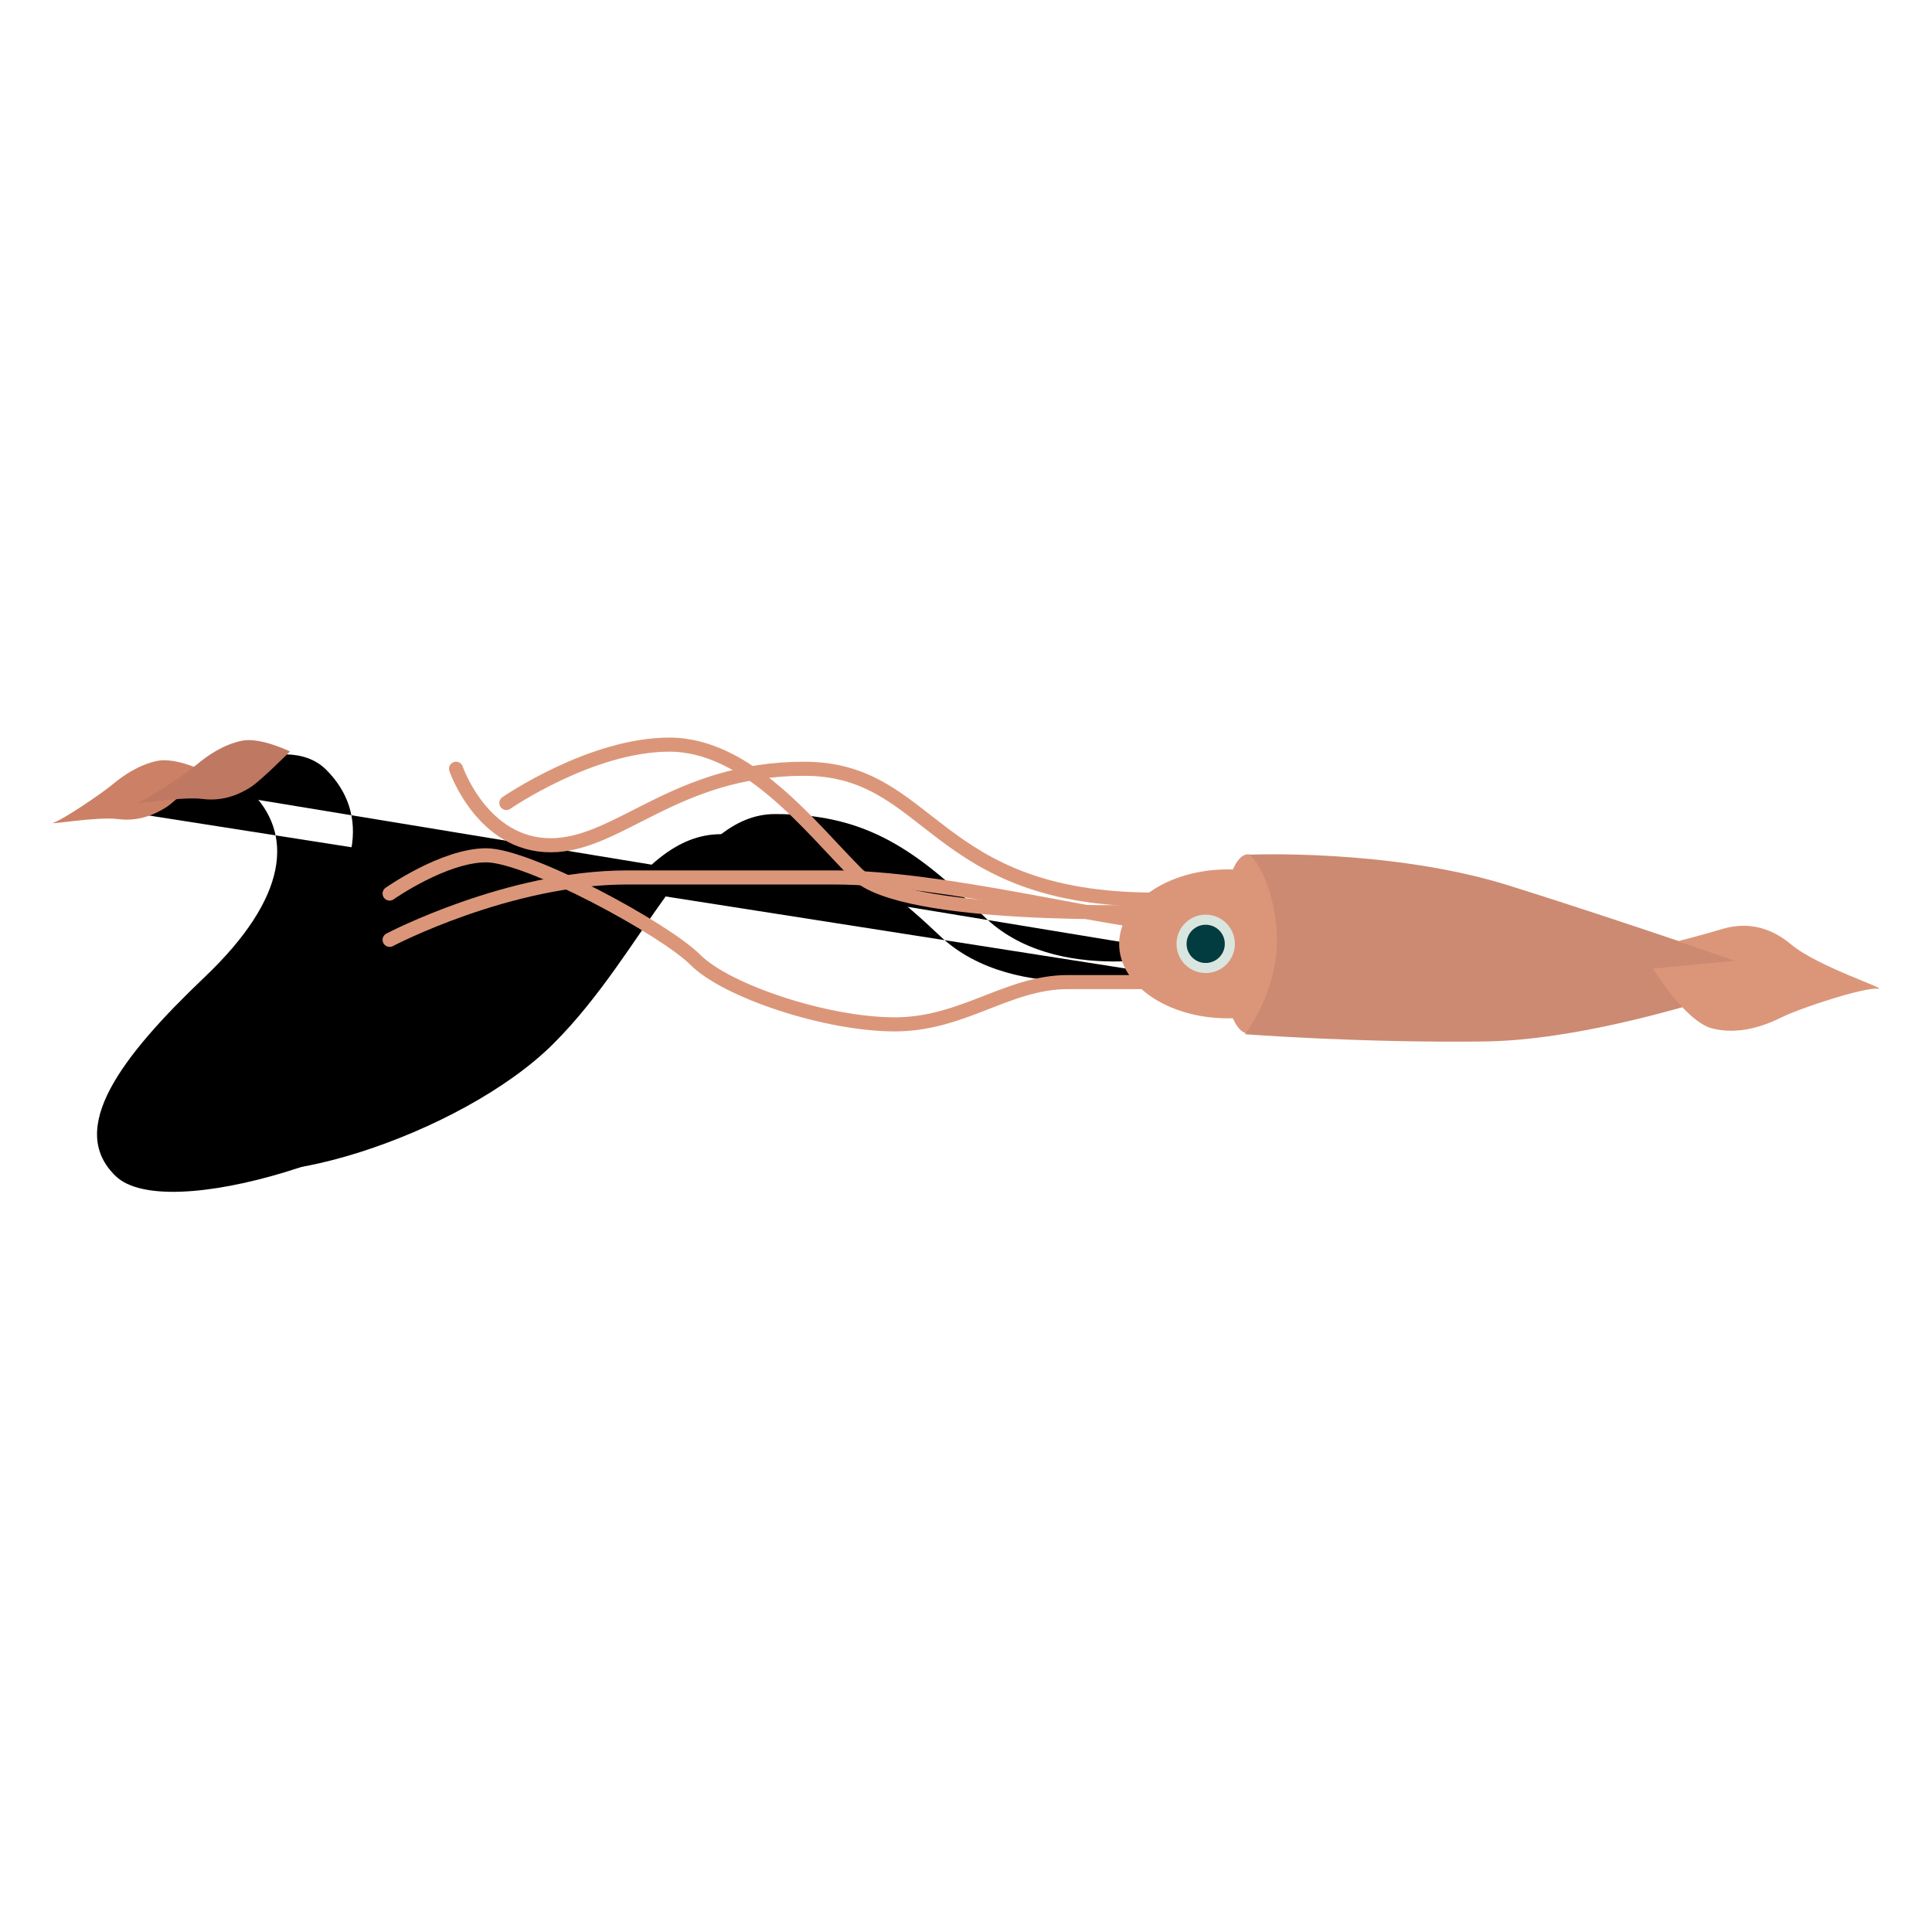 <?xml version="1.0" encoding="utf-8"?>
<!-- Generator: Adobe Illustrator 21.0.0, SVG Export Plug-In . SVG Version: 6.00 Build 0)  -->
<svg version="1.1" id="Ebene_1" xmlns="http://www.w3.org/2000/svg" xmlns:xlink="http://www.w3.org/1999/xlink" x="0px" y="0px"
	 viewBox="0 0 960 960" style="enable-background:new 0 0 960 960;" xml:space="preserve">
<style type="text/css">
	.st1{fill:#CC8166;}
	.st3{fill:#BF7862;}
	.st4{fill:#DB9679;}
	.st5{fill:#D9E6DF;}
	.st6{fill:#023C40;}
	.st7{fill:#CC8A72;}
	.st8{fill:none;stroke:#DB9679;stroke-width:7;stroke-linecap:round;stroke-linejoin:round;stroke-miterlimit:10;}
</style>
<path id="Tentakel2" class="st0" d="M50.2,401.5c0,0,51-30.5,73.6-9s19.4,53.5-22.1,93s-68.8,75.5-44.1,99s136.6-10,185-56
	s71.5-114,115.6-114S429.1,429,467,465s106.7,18.5,106.7,18.5"/>
<path id="flosse2" class="st1" d="M82.6,401.1c-4.8,3.1-13.2,7.3-23.9,5.9s-36.7,3.3-31.9,1.7c4.8-1.6,24-14.6,29.1-18.9
	c5.1-4.3,12.9-9.7,22.1-11.7s24.1,5.3,24.1,5.3S87.5,398,82.6,401.1z"/>
<path id="tentakel1" class="st2" d="M92.1,391.5c0,0,48.5-30.5,70-9s18.5,53.5-21,93s-65.5,75.5-42,99s130-10,176-56s68-114,110-114
	S452.6,419,488.6,455s101.5,18.5,101.5,18.5"/>
<path id="flosse1" class="st3" d="M124.6,391.1c-4.8,3.1-13.2,7.3-23.9,5.9s-36.7,3.3-31.9,1.7c4.8-1.6,24-14.6,29.1-18.9
	c5.1-4.3,12.9-9.7,22.1-11.7s24.1,5.3,24.1,5.3S129.5,388,124.6,391.1z"/>
<ellipse id="Stirn" class="st4" cx="620.1" cy="469" rx="13.5" ry="44.5"/>
<ellipse id="Kopf" class="st4" cx="610.1" cy="469" rx="54" ry="37"/>
<circle id="Auge" class="st5" cx="599.1" cy="469" r="14.5"/>
<circle id="Pupille" class="st6" cx="599.1" cy="469" r="9.5"/>
<path id="Kappe" class="st7" d="M620.6,424.7c0,0,69.9-3.1,128.8,15.2c58.9,18.4,135.2,45,135.2,45s-84.7,31.8-146.7,32.6
	c-62,0.8-119.3-3.6-119.3-3.6s12.3-15.6,15.3-37.7S627.8,429.4,620.6,424.7z"/>
<path id="_x36_" class="st8" d="M193.6,467c0,0,59-31,118-31s38,0,103,0c54,0,138,22,159,22"/>
<path id="_x34_" class="st8" d="M193.6,444c0,0,27-19,48-19s88.5,36.5,104,52s65,32,99,32s56-21,86-21c30,0,43,0,43,0"/>
<path id="_x32_" class="st8" d="M226.6,382c0,0,13,38,47,38s62-38,126-38s63,65,174,65"/>
<path id="_x31_" class="st8" d="M251.6,399c0,0,42-29,81-29s70,41,93,64s148,19,148,19"/>
<path id="spitze" class="st4" d="M862.2,477.4l-28.5-9.7c0,0,13.9-3.6,21.8-6c7.9-2.4,20.8-3.9,34.4,7.5
	c13.5,11.4,50.1,22.8,43,22.1c-7-0.7-38.6,9.7-47.4,14.1c-8.8,4.4-21.6,9-34.8,5.6c-13.2-3.4-29.4-29.7-29.4-29.7L862.2,477.4z"/>
</svg>
